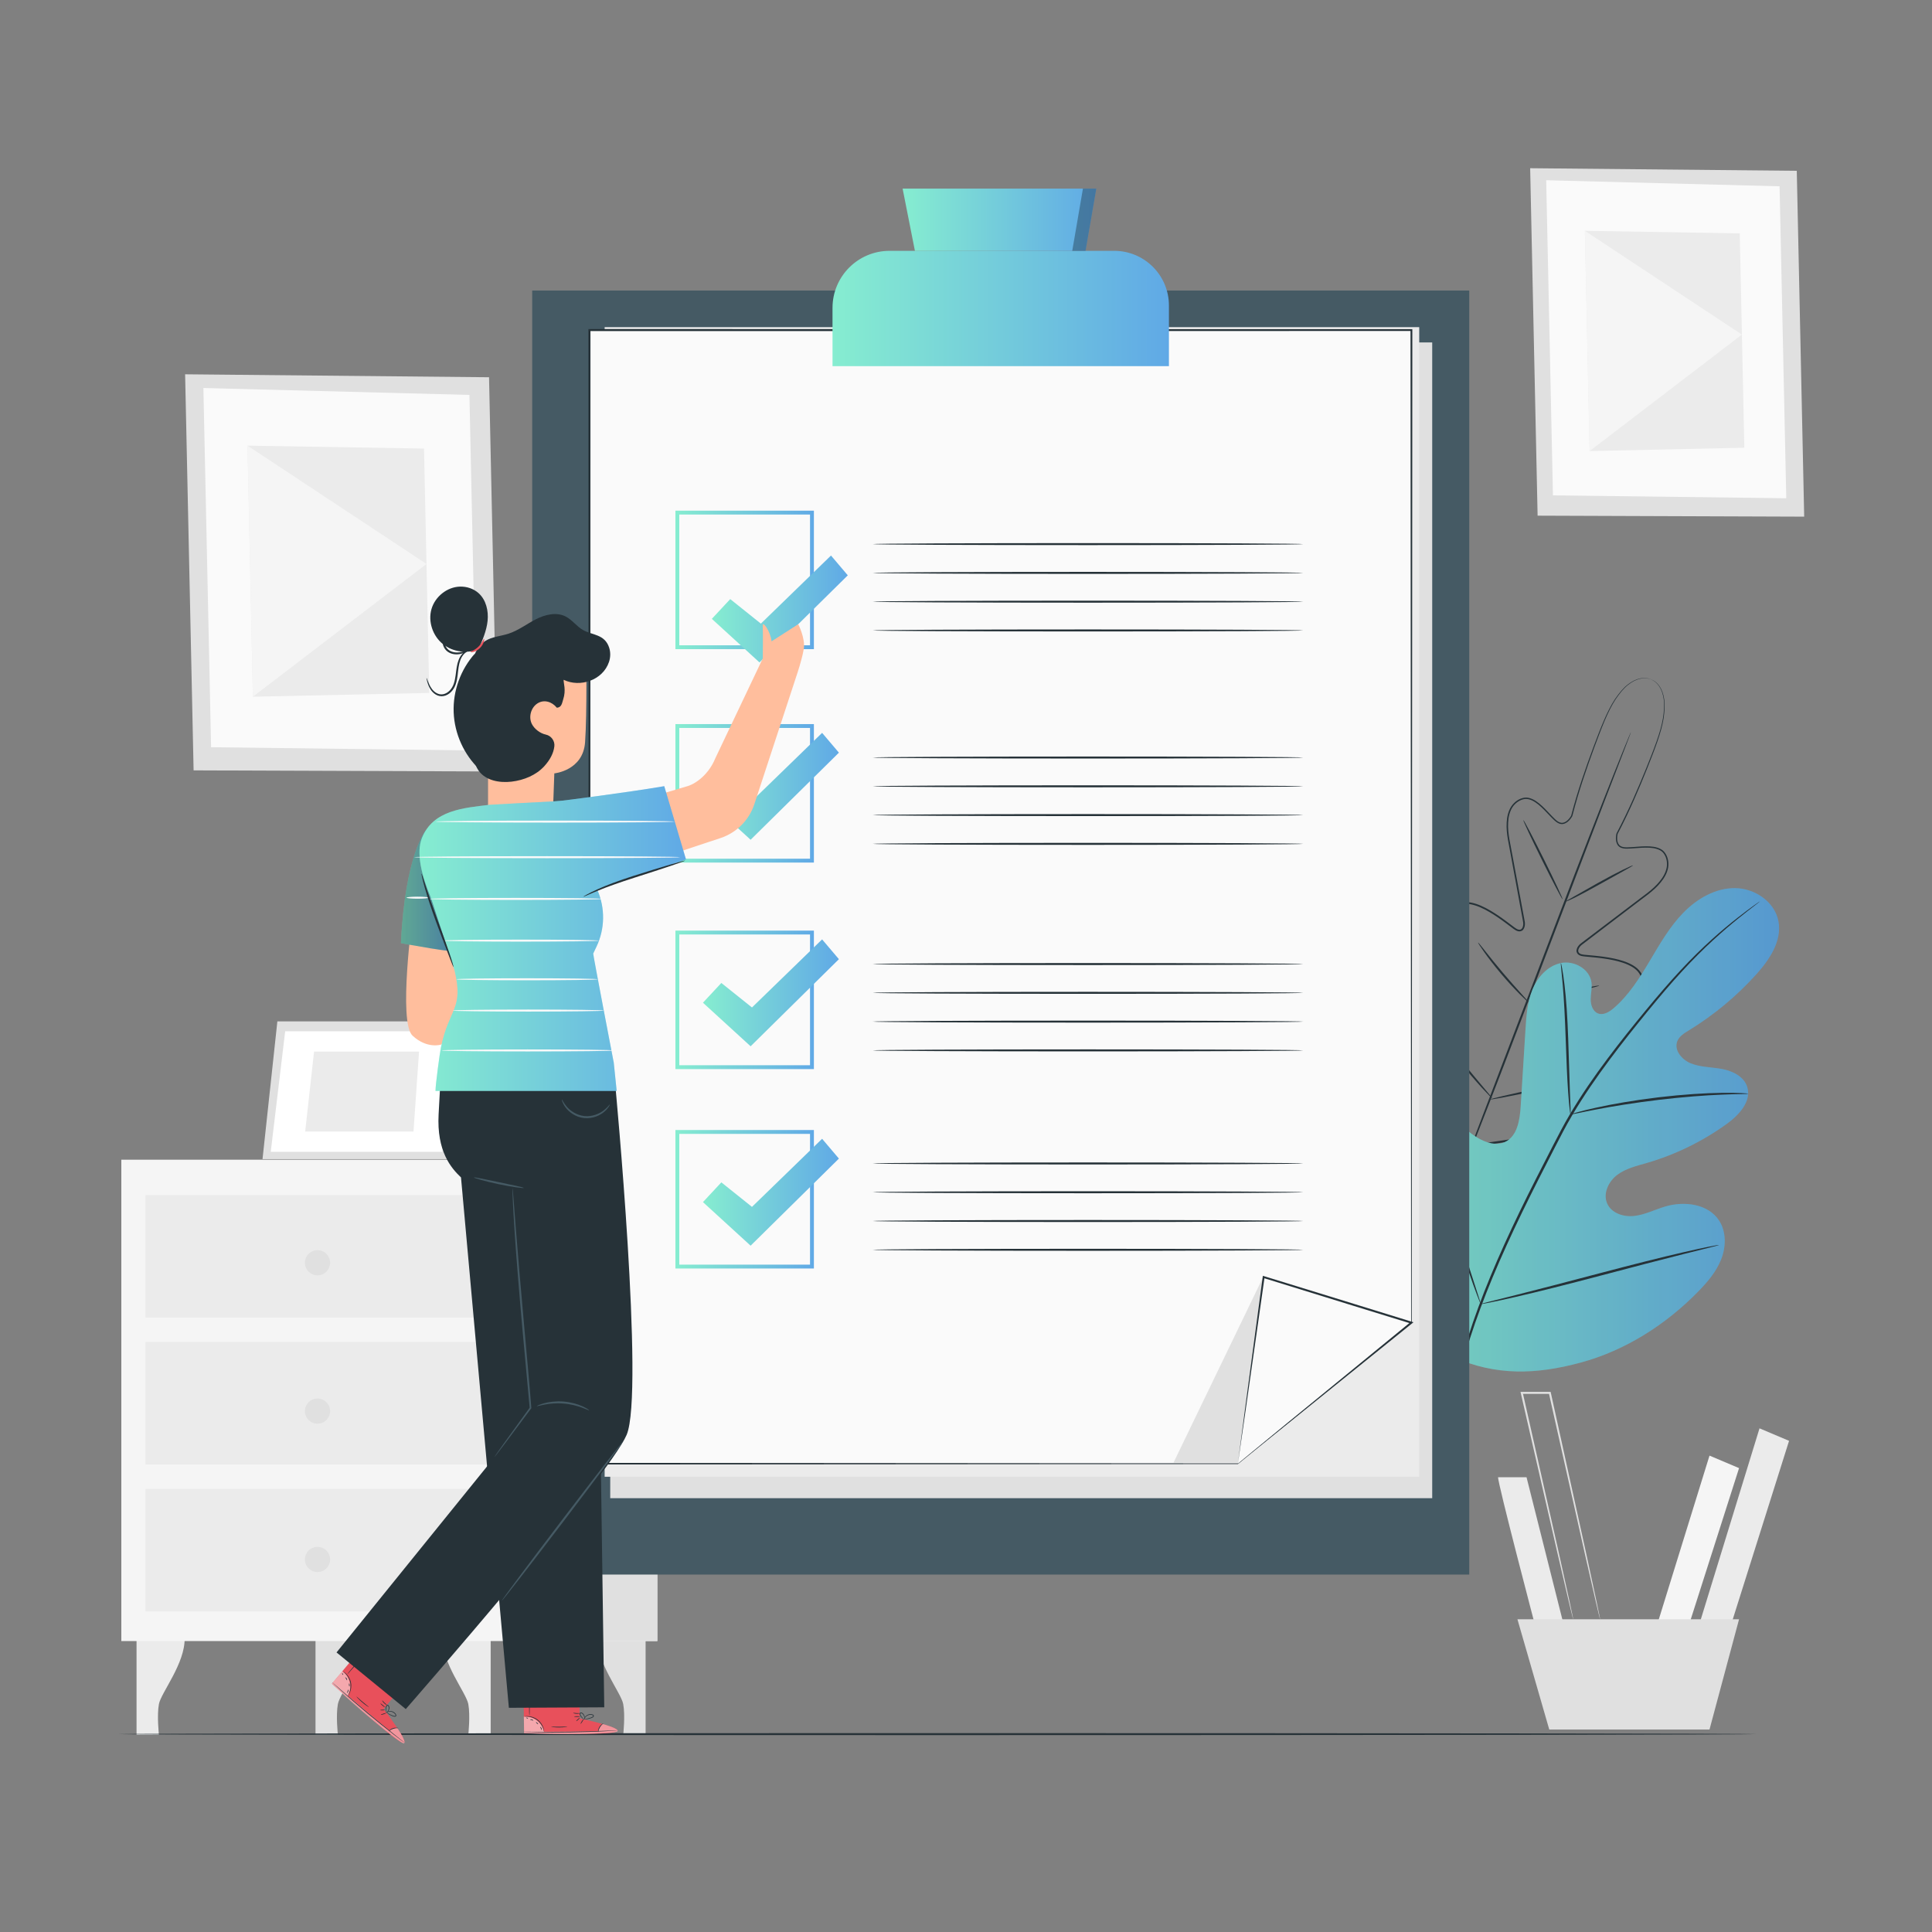 <?xml version="1.0" encoding="utf-8"?>
<!-- Generator: Adobe Illustrator 16.0.0, SVG Export Plug-In . SVG Version: 6.00 Build 0)  -->
<!DOCTYPE svg PUBLIC "-//W3C//DTD SVG 1.1//EN" "http://www.w3.org/Graphics/SVG/1.1/DTD/svg11.dtd">
<svg version="1.1" xmlns="http://www.w3.org/2000/svg" xmlns:xlink="http://www.w3.org/1999/xlink" x="0px" y="0px" width="500px"
	 height="500px" viewBox="0 0 500 500" enable-background="new 0 0 500 500" xml:space="preserve">
<rect x="0" y="0" width="500" height="500" fill="#808080" stroke="none"/>
<g id="Background_Complete">
	<g>
		<g>
			<path fill="#EBEBEB" d="M35.338,423.895v25.069h5.79c0,0-0.555-4.991,0-7.949c0.554-2.958,6.84-10.578,6.655-17.12H35.338z"/>
			<path fill="#E0E0E0" d="M81.655,423.895v25.069h5.79c0,0-0.555-4.991,0-7.949c0.554-2.958,6.84-10.578,6.655-17.12H81.655z"/>
			<path fill="#EBEBEB" d="M126.987,423.895v25.069h-5.79c0,0,0.554-4.991,0-7.949c-0.555-2.958-6.84-10.578-6.655-17.12H126.987z"
				/>
			<path fill="#E0E0E0" d="M167.08,423.895v25.069h-5.79c0,0,0.555-4.991,0-7.949c-0.554-2.958-6.839-10.578-6.655-17.12H167.08z"/>
			<rect x="31.4" y="300.134" fill="#F5F5F5" width="138.716" height="124.571"/>
			<polygon fill="#E0E0E0" points="132.745,300.134 133.778,424.706 170.116,424.706 170.116,300.129 			"/>
			<rect x="37.642" y="309.298" fill="#EBEBEB" width="89.06" height="31.697"/>
			<rect x="37.642" y="347.315" fill="#EBEBEB" width="89.06" height="31.697"/>
			<rect x="37.642" y="385.332" fill="#EBEBEB" width="89.06" height="31.697"/>
			<g>
				<g>
					<g>
						<polygon fill="#E0E0E0" points="71.782,264.338 67.94,299.987 117.159,299.987 121.241,264.338 						"/>
					</g>
				</g>
				<g>
					<g>
						<polygon fill="#FFFFFF" points="73.805,266.899 70.068,298.093 114.487,298.093 118.081,266.899 						"/>
					</g>
				</g>
				<g>
					<g>
						<polygon fill="#EBEBEB" points="81.28,272.146 78.98,292.846 107.012,292.846 108.45,272.146 						"/>
					</g>
				</g>
			</g>
			<polyline fill="#EBEBEB" points="119.483,279.691 129.649,300.129 117.159,299.987 119.483,279.691 			"/>
		</g>
		<circle fill="#E0E0E0" cx="82.172" cy="326.803" r="3.258"/>
		<circle fill="#E0E0E0" cx="82.172" cy="365.197" r="3.258"/>
		<circle fill="#E0E0E0" cx="82.172" cy="403.59" r="3.258"/>
	</g>
	<g>
		<g>
			<g>
				<polygon fill="#E0E0E0" points="126.563,97.632 47.908,96.867 50.104,199.371 128.749,199.659 				"/>
			</g>
		</g>
		<g>
			<g>
				<polygon fill="#FAFAFA" points="121.489,102.204 52.637,100.415 54.628,193.38 123.46,194.228 				"/>
			</g>
		</g>
		<g>
			<g>
				<polygon fill="#EBEBEB" points="109.736,116.091 64.054,115.332 65.446,180.31 111.091,179.332 				"/>
			</g>
		</g>
		<g>
			<g>
				<polygon fill="#F5F5F5" points="65.446,180.31 110.375,145.95 64.054,115.332 				"/>
			</g>
		</g>
	</g>
	<g>
		<g>
			<g>
				<polygon fill="#E0E0E0" points="465.005,44.205 396.004,43.534 397.931,133.456 466.923,133.709 				"/>
			</g>
		</g>
		<g>
			<g>
				<polygon fill="#FAFAFA" points="460.554,48.215 400.153,46.646 401.9,128.201 462.284,128.945 				"/>
			</g>
		</g>
		<g>
			<g>
				<polygon fill="#EBEBEB" points="450.244,60.398 410.168,59.732 411.39,116.735 451.432,115.877 				"/>
			</g>
		</g>
		<g>
			<g>
				<polygon fill="#F5F5F5" points="411.39,116.735 450.805,86.592 410.168,59.732 				"/>
			</g>
		</g>
	</g>
	<g>
		<g>
			<path fill="#EBEBEB" d="M387.71,382.3c-0.294,0.883,10.001,40.002,10.001,40.002l7.059-1.471l-9.706-38.531H387.71z"/>
		</g>
		<g>
			<polygon fill="#F5F5F5" points="442.418,376.712 428.3,422.302 436.537,422.302 450.066,379.948 			"/>
		</g>
		<g>
			<polygon fill="#EBEBEB" points="455.361,369.653 439.183,422.302 447.418,422.302 463.008,372.888 			"/>
		</g>
		<g>
			<polygon fill="#E0E0E0" points="392.71,419.067 400.947,447.597 442.418,447.597 450.066,419.067 			"/>
		</g>
		<g>
			<g>
				<path fill="#E0E0E0" d="M414.104,419.067c-0.009,0.002-0.039-0.098-0.092-0.293c-0.056-0.224-0.128-0.511-0.219-0.873
					c-0.189-0.802-0.457-1.931-0.797-3.369c-0.679-2.968-1.649-7.212-2.85-12.46c-2.371-10.585-5.649-25.216-9.308-41.548
					l0.253,0.203c-1.161,0-2.406,0-3.66,0c-1.234,0-2.459,0-3.602,0l0.254-0.317c3.682,16.348,6.979,30.99,9.365,41.585
					c1.16,5.263,2.099,9.519,2.755,12.494c0.309,1.448,0.55,2.583,0.722,3.391c0.073,0.366,0.131,0.657,0.176,0.883
					c0.036,0.199,0.051,0.303,0.042,0.305c-0.008,0.002-0.039-0.098-0.093-0.293c-0.057-0.223-0.131-0.511-0.224-0.872
					c-0.193-0.803-0.466-1.931-0.814-3.369c-0.693-2.968-1.686-7.211-2.913-12.459c-2.426-10.585-5.779-25.216-9.522-41.549
					l-0.073-0.317h0.326c1.143,0,2.367-0.001,3.602-0.001c1.254,0,2.499,0.001,3.66,0.001h0.209l0.045,0.203
					c3.598,16.347,6.819,30.989,9.15,41.584c1.134,5.263,2.051,9.519,2.691,12.494c0.301,1.448,0.536,2.583,0.704,3.391
					c0.071,0.366,0.127,0.657,0.171,0.883C414.098,418.961,414.113,419.065,414.104,419.067z"/>
			</g>
		</g>
	</g>
</g>
<g id="Background_Simple" display="none">
	<path display="inline" fill="#E0E0E0" d="M429.419,94.234c26.696,53.192,18.252,120.336-15.113,169.62
		c-33.366,49.283-88.876,81.191-147.246,92.811c-41.667,8.294-86.492,6.605-124.564-12.249
		c-38.071-18.854-68.008-56.787-70.291-99.21c-0.862-16.024,2.536-33.039,13.229-45.003c17.074-19.105,46.223-19.777,71.833-18.989
		c25.61,0.788,54.74,0.191,71.897-18.839c13.184-14.622,15.125-35.832,22.072-54.253c11.813-31.322,40.311-55.78,73.063-62.703
		c4.549-0.961,9.16-1.581,13.791-1.87c36.022-2.25,70.189,16.288,89.087,47.038L429.419,94.234z"/>
</g>
<g id="Floor">
	<g>
		<g>
			<path fill="#263238" d="M454.628,448.79c0,0.144-94.943,0.261-212.035,0.261c-117.132,0-212.055-0.117-212.055-0.261
				s94.923-0.26,212.055-0.26C359.685,448.53,454.628,448.646,454.628,448.79z"/>
		</g>
	</g>
</g>
<g id="Plants">
	<g>
		<g>
			<g>
				<path fill="#263238" d="M427.33,175.848c0,0-0.229-0.108-0.709-0.217c-0.476-0.111-1.227-0.177-2.168,0.032
					c-0.94,0.206-2.048,0.725-3.153,1.619c-1.116,0.889-2.158,2.188-3.2,3.729c-2.046,3.136-3.661,7.478-5.541,12.539
					c-1.849,5.071-3.922,10.933-5.64,17.63l-0.006,0.023l-0.008,0.014c-0.303,0.542-0.681,1.032-1.166,1.443
					c-0.483,0.388-1.14,0.71-1.818,0.581c-0.674-0.106-1.213-0.545-1.675-0.966c-0.467-0.433-0.905-0.894-1.346-1.358
					c-0.878-0.928-1.764-1.875-2.771-2.704c-0.997-0.792-2.2-1.563-3.505-1.432c-1.269,0.162-2.483,1.022-3.213,2.141
					c-0.73,1.151-1.043,2.556-1.106,3.972c-0.17,2.862,0.656,5.746,1.158,8.742c0.557,2.99,1.128,6.053,1.711,9.187
					c0.292,1.567,0.587,3.151,0.886,4.753c0.148,0.801,0.299,1.605,0.449,2.415c0.181,0.773,0.277,1.772-0.286,2.561
					c-0.275,0.418-0.882,0.582-1.335,0.454c-0.46-0.108-0.843-0.37-1.183-0.616c-0.673-0.504-1.35-1.01-2.029-1.52
					c-1.356-1.01-2.755-1.989-4.237-2.853c-1.479-0.854-3.054-1.627-4.739-1.974c-0.838-0.169-1.71-0.199-2.522,0.017
					c-0.814,0.208-1.543,0.696-2.055,1.38c-1.038,1.373-1.319,3.223-1.348,4.997c-0.029,1.797,0.197,3.614,0.524,5.42
					c0.672,3.616,1.761,7.21,3.048,10.778c0.296,0.896,0.744,1.751,0.874,2.78c0.063,0.499-0.002,1.101-0.37,1.543
					c-0.087,0.109-0.185,0.208-0.289,0.291c-0.128,0.088-0.156,0.161-0.39,0.229c-0.398,0.086-0.641-0.083-0.87-0.191
					c-0.89-0.52-1.579-1.195-2.313-1.841c-0.712-0.66-1.426-1.322-2.143-1.986c-1.433-1.318-2.896-2.627-4.548-3.662
					c-0.824-0.512-1.699-0.959-2.623-1.194c-0.918-0.256-1.905-0.179-2.674,0.332c-0.773,0.518-1.277,1.379-1.513,2.316
					c-0.246,0.939-0.353,1.931-0.356,2.926c-0.014,1.992,0.274,4.004,0.753,5.973c0.908,3.959,2.49,7.786,4.342,11.494
					c1.854,3.712,4.065,7.292,6.473,10.753c1.136,1.778,2.57,3.361,3.897,5.028c1.348,1.652,2.701,3.311,4.06,4.975l0.046,0.058
					l-0.238-0.093c2.126-0.31,4.245-0.618,6.356-0.925c2.105-0.335,4.236-0.523,6.272-1.081c4.11-0.942,8.157-2.105,12.026-3.607
					c3.865-1.499,7.612-3.268,10.948-5.588c1.68-1.135,3.245-2.432,4.576-3.915c0.667-0.738,1.254-1.544,1.705-2.405
					c0.457-0.853,0.664-1.828,0.441-2.732c-0.225-0.895-0.903-1.617-1.754-2.046c-0.843-0.447-1.792-0.705-2.746-0.881
					c-1.919-0.345-3.883-0.36-5.83-0.348c-0.978,0.01-1.951,0.02-2.923,0.029c-0.978-0.016-1.942,0.021-2.95-0.192
					c-0.243-0.074-0.536-0.112-0.773-0.445c-0.126-0.208-0.097-0.28-0.133-0.432c-0.021-0.132-0.027-0.271-0.018-0.41
					c0.025-0.574,0.383-1.063,0.765-1.39c0.789-0.675,1.696-1.006,2.518-1.471c3.353-1.775,6.575-3.705,9.505-5.93
					c1.457-1.118,2.846-2.312,4.032-3.662c1.171-1.333,2.207-2.892,2.359-4.606c0.08-0.851-0.135-1.701-0.598-2.401
					c-0.457-0.706-1.123-1.271-1.858-1.707c-1.481-0.875-3.167-1.362-4.837-1.724c-1.678-0.357-3.372-0.572-5.055-0.736
					c-0.846-0.081-1.687-0.161-2.524-0.24c-0.417-0.047-0.876-0.111-1.289-0.343c-0.422-0.214-0.753-0.745-0.674-1.239
					c0.119-0.96,0.864-1.634,1.517-2.083c0.655-0.498,1.308-0.993,1.956-1.485c1.298-0.985,2.582-1.959,3.851-2.923
					c2.539-1.927,5.021-3.81,7.443-5.648c2.387-1.879,4.936-3.459,6.733-5.693c0.904-1.09,1.617-2.341,1.849-3.684
					c0.211-1.318-0.111-2.773-0.943-3.743c-0.417-0.493-1.023-0.784-1.637-0.977c-0.616-0.206-1.274-0.268-1.921-0.316
					c-1.303-0.064-2.595,0.042-3.868,0.138c-0.638,0.047-1.272,0.093-1.909,0.101c-0.624,0-1.318-0.038-1.888-0.412
					c-0.589-0.36-0.857-1.041-0.954-1.652c-0.083-0.63-0.034-1.246,0.107-1.851l0.003-0.016l0.012-0.021
					c3.225-6.102,5.629-11.823,7.667-16.812c2.008-5.001,3.728-9.292,4.346-12.977c0.277-1.835,0.413-3.494,0.198-4.902
					c-0.19-1.406-0.628-2.544-1.164-3.342c-0.533-0.803-1.127-1.267-1.549-1.51c-0.423-0.249-0.665-0.324-0.665-0.324
					s0.252,0.047,0.688,0.286c0.434,0.233,1.045,0.692,1.599,1.5c0.556,0.801,1.014,1.953,1.219,3.374
					c0.23,1.424,0.108,3.097-0.158,4.947c-0.598,3.716-2.3,8.032-4.285,13.041c-2.02,5.006-4.397,10.731-7.62,16.874l0.015-0.036
					c-0.127,0.552-0.173,1.153-0.094,1.724c0.093,0.56,0.326,1.132,0.817,1.427c0.478,0.312,1.087,0.355,1.705,0.352
					c0.62-0.009,1.249-0.056,1.885-0.105c1.271-0.1,2.576-0.212,3.914-0.15c0.666,0.048,1.347,0.11,2.007,0.327
					c0.653,0.203,1.322,0.519,1.797,1.073c0.94,1.104,1.255,2.612,1.043,4.044c-0.244,1.438-0.993,2.742-1.919,3.865
					c-1.847,2.301-4.424,3.899-6.792,5.775c-2.417,1.842-4.894,3.729-7.427,5.659c-1.267,0.965-2.547,1.941-3.842,2.927
					c-0.647,0.493-1.298,0.989-1.952,1.488c-0.336,0.255-0.655,0.479-0.889,0.782c-0.234,0.299-0.43,0.652-0.46,1
					c-0.044,0.351,0.141,0.64,0.455,0.82c0.322,0.181,0.713,0.244,1.125,0.288c0.835,0.078,1.674,0.157,2.517,0.235
					c1.691,0.163,3.401,0.376,5.105,0.737c1.698,0.367,3.418,0.854,4.979,1.772c0.773,0.458,1.498,1.062,2.011,1.848
					c0.519,0.779,0.762,1.752,0.674,2.687c-0.173,1.898-1.273,3.511-2.469,4.883c-1.217,1.388-2.625,2.598-4.097,3.73
					c-2.959,2.253-6.198,4.194-9.567,5.982c-0.831,0.467-1.748,0.82-2.42,1.406c-0.335,0.292-0.582,0.65-0.599,1.055
					c-0.007,0.101-0.003,0.203,0.015,0.309c0.012,0.079,0.041,0.269,0.07,0.252c0.031,0.071,0.256,0.171,0.466,0.215
					c0.884,0.189,1.874,0.165,2.831,0.177c0.971-0.011,1.943-0.021,2.92-0.032c1.954-0.014,3.944-0.003,5.925,0.352
					c0.985,0.182,1.977,0.445,2.895,0.932c0.919,0.457,1.742,1.302,2.006,2.367c0.265,1.051,0.008,2.17-0.478,3.081
					c-0.48,0.92-1.093,1.755-1.779,2.517c-1.37,1.529-2.963,2.846-4.666,3.999c-3.383,2.354-7.161,4.137-11.054,5.648
					c-3.9,1.515-7.957,2.682-12.104,3.634c-2.062,0.563-4.186,0.749-6.296,1.086c-2.114,0.308-4.237,0.616-6.367,0.927l-0.146,0.021
					l-0.094-0.114l-0.047-0.058c-1.359-1.666-2.715-3.327-4.064-4.982c-1.33-1.671-2.762-3.249-3.911-5.047
					c-2.427-3.492-4.644-7.081-6.512-10.824c-1.863-3.734-3.459-7.594-4.379-11.609c-0.484-1.998-0.778-4.043-0.764-6.096
					c0.005-1.024,0.113-2.054,0.378-3.058c0.253-1.001,0.816-2.001,1.72-2.599c0.912-0.611,2.089-0.681,3.076-0.4
					c1.006,0.258,1.916,0.729,2.768,1.257c1.703,1.069,3.184,2.398,4.62,3.723c0.716,0.664,1.429,1.326,2.14,1.986
					c0.716,0.635,1.432,1.318,2.214,1.772c0.184,0.108,0.417,0.187,0.489,0.155c0.011,0.031,0.158-0.088,0.222-0.139
					c0.083-0.065,0.155-0.14,0.218-0.219c0.26-0.311,0.318-0.741,0.267-1.182c-0.103-0.885-0.543-1.764-0.845-2.667
					c-1.291-3.589-2.383-7.203-3.059-10.859c-0.329-1.828-0.558-3.67-0.525-5.515c0.036-1.819,0.306-3.752,1.451-5.274
					c0.563-0.751,1.395-1.311,2.303-1.54c0.907-0.239,1.849-0.199,2.73-0.02c1.772,0.369,3.374,1.164,4.877,2.033
					c1.504,0.879,2.914,1.87,4.275,2.887c0.677,0.508,1.351,1.014,2.021,1.518c0.335,0.246,0.666,0.461,1.026,0.547
					c0.354,0.081,0.686-0.006,0.891-0.293c0.215-0.274,0.306-0.669,0.336-1.047c0.031-0.382-0.053-0.761-0.13-1.176
					c-0.149-0.809-0.298-1.613-0.445-2.414c-0.295-1.601-0.587-3.184-0.876-4.75c-0.577-3.132-1.141-6.194-1.691-9.183
					c-0.491-2.982-1.325-5.898-1.146-8.843c0.069-1.455,0.392-2.924,1.176-4.153c0.806-1.205,2.052-2.109,3.489-2.297
					c0.725-0.092,1.433,0.125,2.053,0.412c0.635,0.283,1.181,0.696,1.706,1.108c1.032,0.853,1.923,1.813,2.798,2.743
					c0.438,0.464,0.872,0.923,1.325,1.346c0.455,0.418,0.936,0.797,1.499,0.888c0.562,0.113,1.119-0.154,1.564-0.506
					c0.442-0.37,0.813-0.846,1.09-1.34l-0.014,0.037c1.749-6.725,3.843-12.572,5.717-17.644c1.902-5.051,3.547-9.4,5.63-12.546
					c1.061-1.546,2.123-2.847,3.261-3.736c1.128-0.895,2.259-1.409,3.216-1.604c0.959-0.198,1.72-0.116,2.196,0.011
					C427.112,175.712,427.33,175.848,427.33,175.848z"/>
			</g>
		</g>
		<g>
			<g>
				<path fill="#263238" d="M422.084,189.452c0.008,0.003-0.026,0.114-0.102,0.327c-0.087,0.238-0.2,0.548-0.345,0.94
					c-0.325,0.853-0.785,2.058-1.372,3.596c-1.213,3.149-2.948,7.653-5.088,13.206c-4.261,11.195-10.128,26.61-16.608,43.637
					c-6.464,17.056-12.375,32.473-16.756,43.593c-2.188,5.561-3.979,10.053-5.242,13.146c-0.626,1.521-1.116,2.715-1.463,3.559
					c-0.164,0.385-0.294,0.688-0.393,0.921c-0.092,0.206-0.143,0.311-0.15,0.308c-0.009-0.004,0.025-0.114,0.101-0.327
					c0.087-0.237,0.201-0.548,0.345-0.939c0.325-0.853,0.785-2.059,1.372-3.596c1.213-3.148,2.948-7.652,5.088-13.205
					c4.261-11.194,10.129-26.611,16.611-43.644c6.462-17.05,12.372-32.466,16.753-43.585c2.188-5.561,3.979-10.053,5.242-13.147
					c0.626-1.522,1.116-2.715,1.464-3.56c0.163-0.384,0.293-0.688,0.393-0.921C422.025,189.552,422.076,189.448,422.084,189.452z"/>
			</g>
		</g>
		<g>
			<g>
				<path fill="#263238" d="M422.623,223.96c0.033,0.067-0.934,0.615-2.502,1.486c-1.714,0.954-3.809,2.119-6.125,3.407
					c-2.394,1.331-4.574,2.517-6.183,3.323c-1.607,0.808-2.643,1.227-2.672,1.165c-0.031-0.068,0.94-0.602,2.498-1.489
					c1.708-0.967,3.795-2.147,6.104-3.453c2.396-1.331,4.592-2.489,6.207-3.278C421.566,224.33,422.592,223.898,422.623,223.96z"/>
			</g>
		</g>
		<g>
			<g>
				
					<ellipse transform="matrix(0.444 0.896 -0.896 0.444 421.393 -234.036)" fill="#263238" cx="399.252" cy="222.485" rx="11.44" ry="0.261"/>
			</g>
		</g>
		<g>
			<g>
				<path fill="#263238" d="M395.586,259.372c-0.049,0.048-0.899-0.706-2.199-2.003c-1.296-1.3-3.039-3.146-4.848-5.289
					c-1.813-2.139-3.349-4.161-4.413-5.657s-1.667-2.46-1.61-2.5c0.061-0.043,0.769,0.843,1.905,2.279
					c1.136,1.436,2.711,3.413,4.517,5.542c1.8,2.132,3.492,4.01,4.717,5.371C394.882,258.473,395.64,259.318,395.586,259.372z"/>
			</g>
		</g>
		<g>
			<g>
				<path fill="#263238" d="M413.879,255.075c0.016,0.07-0.993,0.36-2.637,0.772s-3.921,0.946-6.444,1.505s-4.814,1.036-6.478,1.356
					c-1.664,0.319-2.701,0.482-2.716,0.412c-0.016-0.07,0.992-0.359,2.636-0.771s3.922-0.947,6.445-1.506
					c2.522-0.559,4.813-1.035,6.477-1.355C412.827,255.167,413.864,255.004,413.879,255.075z"/>
			</g>
		</g>
		<g>
			<g>
				<path fill="#263238" d="M409.147,279.569c0.015,0.07-1.285,0.412-3.399,0.907c-2.113,0.495-5.041,1.144-8.281,1.829
					c-3.241,0.685-6.182,1.276-8.315,1.68c-2.133,0.402-3.46,0.617-3.475,0.546c-0.015-0.07,1.285-0.411,3.399-0.906
					c2.113-0.495,5.041-1.144,8.283-1.829c3.24-0.686,6.18-1.277,8.313-1.68C407.805,279.712,409.132,279.499,409.147,279.569z"/>
			</g>
		</g>
		<g>
			<g>
				<path fill="#263238" d="M386.205,284.254c-0.027,0.024-0.293-0.22-0.752-0.683c-0.46-0.461-1.105-1.146-1.893-2.004
					c-1.568-1.72-3.684-4.145-5.9-6.921c-2.223-2.772-4.13-5.365-5.461-7.274c-0.667-0.953-1.191-1.736-1.542-2.285
					s-0.53-0.861-0.501-0.882c0.029-0.021,0.265,0.253,0.666,0.765c0.467,0.609,1.024,1.337,1.674,2.186
					c1.405,1.851,3.354,4.4,5.57,7.166c2.212,2.769,4.276,5.225,5.771,7.003C385.335,283.101,386.26,284.204,386.205,284.254z"/>
			</g>
		</g>
	</g>
	<g>
		<g>
			<g>
				<linearGradient id="SVGID_1_" gradientUnits="userSpaceOnUse" x1="357.837" y1="292.392" x2="460.424" y2="292.392">
					<stop  offset="0" style="stop-color:#86EDD0"/>
					<stop  offset="1" style="stop-color:#60A9E6"/>
				</linearGradient>
				<path fill="url(#SVGID_1_)" d="M376.201,351.241c-17.364-13.993-19.879-37.929-17.699-59.14
					c0.363-3.541,0.23-7.309,2.132-10.308c1.903-2.997,5.987-4.854,9.063-3.142c2.55,1.422,3.488,4.566,4.789,7.202
					c1.729,3.508,4.461,6.5,7.777,8.521c2.18,1.328,4.927,2.237,7.242,1.16c3.177-1.479,3.827-5.684,4.048-9.216
					c0.41-6.581,0.82-13.163,1.23-19.743c0.221-3.531,0.457-7.136,1.784-10.41c1.328-3.274,3.967-6.22,7.389-6.931
					c3.424-0.71,7.442,1.511,7.914,5.015c0.197,1.457-0.198,2.93-0.201,4.401c-0.002,1.473,0.569,3.141,1.933,3.644
					c1.381,0.511,2.861-0.394,3.987-1.354c3.888-3.314,6.675-7.735,9.299-12.143c2.623-4.407,5.187-8.928,8.759-12.588
					c3.572-3.661,8.356-6.427,13.431-6.367c5.075,0.061,10.246,3.55,11.184,8.6c0.939,5.064-2.311,9.914-5.745,13.725
					c-5.097,5.655-11.004,10.56-17.478,14.512c-1.167,0.714-2.431,1.484-2.946,2.762c-0.928,2.301,1.142,4.791,3.411,5.724
					c2.571,1.058,5.445,0.979,8.175,1.492s5.628,1.932,6.49,4.604c1.199,3.706-2.078,7.281-5.217,9.554
					c-6.285,4.553-13.342,8.005-20.766,10.161c-2.662,0.771-5.451,1.418-7.67,3.098c-2.22,1.682-3.7,4.767-2.606,7.34
					c1.096,2.576,4.287,3.594,7.042,3.275c2.753-0.317,5.289-1.627,7.948-2.427c4.977-1.498,11.217-0.734,14.037,3.671
					c1.853,2.896,1.77,6.745,0.511,9.959c-1.257,3.214-3.546,5.899-5.949,8.356c-8.4,8.588-18.856,15.248-30.377,18.378
					C397.602,355.756,387.103,356.097,376.201,351.241"/>
			</g>
		</g>
		<g opacity="0.1">
			<g>
				<path d="M376.201,351.241c-17.364-13.993-19.879-37.929-17.699-59.14c0.363-3.541,0.23-7.309,2.132-10.308
					c1.903-2.997,5.987-4.854,9.063-3.142c2.55,1.422,3.488,4.566,4.789,7.202c1.729,3.508,4.461,6.5,7.777,8.521
					c2.18,1.328,4.927,2.237,7.242,1.16c3.177-1.479,3.827-5.684,4.048-9.216c0.41-6.581,0.82-13.163,1.23-19.743
					c0.221-3.531,0.457-7.136,1.784-10.41c1.328-3.274,3.967-6.22,7.389-6.931c3.424-0.71,7.442,1.511,7.914,5.015
					c0.197,1.457-0.198,2.93-0.201,4.401c-0.002,1.473,0.569,3.141,1.933,3.644c1.381,0.511,2.861-0.394,3.987-1.354
					c3.888-3.314,6.675-7.735,9.299-12.143c2.623-4.407,5.187-8.928,8.759-12.588c3.572-3.661,8.356-6.427,13.431-6.367
					c5.075,0.061,10.246,3.55,11.184,8.6c0.939,5.064-2.311,9.914-5.745,13.725c-5.097,5.655-11.004,10.56-17.478,14.512
					c-1.167,0.714-2.431,1.484-2.946,2.762c-0.928,2.301,1.142,4.791,3.411,5.724c2.571,1.058,5.445,0.979,8.175,1.492
					s5.628,1.932,6.49,4.604c1.199,3.706-2.078,7.281-5.217,9.554c-6.285,4.553-13.342,8.005-20.766,10.161
					c-2.662,0.771-5.451,1.418-7.67,3.098c-2.22,1.682-3.7,4.767-2.606,7.34c1.096,2.576,4.287,3.594,7.042,3.275
					c2.753-0.317,5.289-1.627,7.948-2.427c4.977-1.498,11.217-0.734,14.037,3.671c1.853,2.896,1.77,6.745,0.511,9.959
					c-1.257,3.214-3.546,5.899-5.949,8.356c-8.4,8.588-18.856,15.248-30.377,18.378
					C397.602,355.756,387.103,356.097,376.201,351.241"/>
			</g>
		</g>
		<g>
			<g>
				<g>
					<path fill="#263238" d="M374.841,366.984c1.348-8.37,3.877-18.189,7.763-28.694c3.865-10.515,9.058-21.689,14.89-33.19
						c1.469-2.869,2.921-5.705,4.351-8.499c1.434-2.786,2.856-5.55,4.414-8.167c3.094-5.248,6.468-10.058,9.814-14.523
						c3.345-4.469,6.682-8.587,9.83-12.415c3.158-3.823,6.168-7.331,9.049-10.411c5.743-6.184,10.956-10.614,14.659-13.509
						c1.849-1.454,3.319-2.535,4.327-3.254c0.484-0.341,0.864-0.609,1.15-0.811c0.261-0.179,0.398-0.267,0.404-0.257
						c0.008,0.009-0.117,0.115-0.365,0.312c-0.276,0.214-0.645,0.5-1.112,0.862c-0.98,0.753-2.426,1.866-4.249,3.348
						c-3.649,2.954-8.796,7.421-14.479,13.626c-2.852,3.092-5.835,6.608-8.969,10.441c-3.128,3.841-6.445,7.965-9.77,12.432
						c-3.323,4.465-6.674,9.265-9.743,14.488c-1.545,2.604-2.952,5.345-4.388,8.139c-1.429,2.794-2.878,5.628-4.345,8.496
						c-5.828,11.492-11.023,22.632-14.909,33.104c-3.903,10.461-6.469,20.229-7.869,28.559"/>
				</g>
			</g>
		</g>
		<g>
			<g>
				<g>
					<path fill="#263238" d="M406.446,288.421c-0.045,0.004-0.128-0.541-0.241-1.529c-0.119-0.988-0.243-2.423-0.37-4.198
						c-0.259-3.549-0.447-8.461-0.635-13.878c-0.188-5.421-0.446-10.316-0.758-13.851c-0.15-1.768-0.287-3.198-0.394-4.185
						c-0.102-0.988-0.137-1.539-0.093-1.546c0.045-0.007,0.164,0.53,0.343,1.51c0.185,0.979,0.391,2.404,0.6,4.172
						c0.431,3.535,0.764,8.448,0.95,13.873c0.172,5.346,0.327,10.183,0.445,13.878c0.064,1.669,0.119,3.075,0.163,4.204
						C406.492,287.865,406.491,288.417,406.446,288.421z"/>
				</g>
			</g>
		</g>
		<g>
			<g>
				<g>
					<path fill="#263238" d="M452.408,283.053c-0.002,0.045-0.652,0.075-1.825,0.093c-1.171,0.023-2.867,0.049-4.96,0.147
						c-4.187,0.163-9.963,0.592-16.315,1.343c-6.353,0.764-12.071,1.698-16.188,2.494c-2.063,0.384-3.723,0.739-4.872,0.978
						c-1.148,0.243-1.789,0.356-1.801,0.313c-0.011-0.045,0.609-0.242,1.742-0.563c1.134-0.314,2.783-0.74,4.84-1.184
						c4.105-0.915,9.834-1.927,16.205-2.692c6.371-0.753,12.175-1.11,16.378-1.154c2.102-0.039,3.803,0.006,4.977,0.063
						C451.761,282.952,452.409,283.006,452.408,283.053z"/>
				</g>
			</g>
		</g>
		<g>
			<g>
				<g>
					<path fill="#263238" d="M383.219,337.493c-0.021,0.008-0.115-0.189-0.273-0.574c-0.18-0.459-0.398-1.019-0.664-1.695
						c-0.569-1.475-1.338-3.63-2.252-6.305c-1.833-5.349-4.132-12.817-6.558-21.092c-2.428-8.279-4.654-15.759-6.372-21.138
						c-0.844-2.615-1.538-4.767-2.055-6.366c-0.22-0.693-0.4-1.266-0.549-1.735c-0.118-0.398-0.171-0.612-0.149-0.621
						c0.021-0.007,0.114,0.191,0.273,0.576c0.179,0.458,0.397,1.017,0.663,1.693c0.569,1.475,1.338,3.63,2.253,6.305
						c1.832,5.349,4.132,12.817,6.558,21.096c2.427,8.276,4.653,15.755,6.372,21.135c0.845,2.614,1.538,4.768,2.054,6.365
						c0.22,0.694,0.4,1.267,0.549,1.735C383.188,337.272,383.241,337.485,383.219,337.493z"/>
				</g>
			</g>
		</g>
		<g>
			<g>
				<g>
					<path fill="#263238" d="M444.855,322.194c0.004,0.022-0.208,0.093-0.615,0.206c-0.482,0.126-1.074,0.279-1.792,0.467
						c-1.653,0.413-3.886,0.972-6.601,1.649c-5.574,1.395-13.25,3.408-21.729,5.646c-8.481,2.238-16.184,4.184-21.787,5.462
						c-2.802,0.641-5.074,1.137-6.651,1.446c-0.729,0.139-1.329,0.253-1.817,0.347c-0.418,0.072-0.64,0.099-0.644,0.076
						c-0.005-0.022,0.207-0.092,0.615-0.207c0.48-0.124,1.073-0.278,1.791-0.465c1.654-0.414,3.885-0.971,6.601-1.65
						c5.573-1.394,13.25-3.408,21.731-5.646c8.479-2.238,16.18-4.183,21.784-5.462c2.802-0.641,5.073-1.136,6.651-1.445
						c0.729-0.139,1.329-0.255,1.818-0.347C444.628,322.199,444.849,322.172,444.855,322.194z"/>
				</g>
			</g>
		</g>
	</g>
</g>
<g id="Checklist">
	<g>
		<g>
			<rect x="137.733" y="75.191" fill="#455A64" width="242.507" height="332.304"/>
		</g>
		<g>
			<polygon fill="#E0E0E0" points="370.654,387.73 325.739,387.73 157.926,387.73 157.926,88.622 370.654,88.622 370.654,350.519 
							"/>
		</g>
		<g>
			<polygon fill="#EBEBEB" points="367.293,382.181 322.784,382.181 156.482,382.181 156.482,84.666 367.293,84.666 
				367.293,345.168 			"/>
		</g>
		<g>
			<g>
				<polygon fill="#FAFAFA" points="344.641,359.028 320.36,378.799 152.546,378.799 152.546,85.421 365.275,85.421 
					365.275,342.301 				"/>
			</g>
			<g>
				<g>
					<path fill="#263238" d="M344.641,359.028c0,0,0.43-0.366,1.296-1.078c0.872-0.713,2.17-1.774,3.89-3.181
						c3.456-2.813,8.604-7.004,15.396-12.532l-0.03,0.064c-0.025-42.196-0.081-135.957-0.152-256.88l0.235,0.235
						c-63.347,0.007-135.121,0.016-210.872,0.025c-0.625,0-1.25,0-1.857,0l0.26-0.26c-0.02,110.295-0.037,212.045-0.052,293.378
						l-0.208-0.209c76.603,0.055,135.449,0.097,167.814,0.12l-0.057,0.02c8.099-6.569,14.177-11.499,18.234-14.791
						c2.028-1.639,3.55-2.868,4.569-3.692C344.125,359.428,344.641,359.028,344.641,359.028s-0.497,0.425-1.505,1.255
						c-1.013,0.832-2.525,2.073-4.541,3.727c-4.046,3.307-10.105,8.26-18.18,14.859l-0.024,0.02h-0.031
						c-32.365,0.023-91.211,0.065-167.814,0.12h-0.208v-0.209c-0.014-81.333-0.032-183.083-0.052-293.378v-0.26h0.26
						c0.606,0,1.232,0,1.857,0c75.751,0.009,147.525,0.018,210.872,0.025h0.235v0.235c-0.072,120.923-0.128,214.684-0.152,256.88
						v0.04l-0.031,0.024c-6.813,5.501-11.979,9.671-15.446,12.47c-1.731,1.392-3.038,2.441-3.916,3.147
						C345.088,358.683,344.641,359.028,344.641,359.028z"/>
				</g>
			</g>
		</g>
		<g>
			<linearGradient id="SVGID_2_" gradientUnits="userSpaceOnUse" x1="215.454" y1="79.841" x2="302.518" y2="79.841">
				<stop  offset="0" style="stop-color:#86EDD0"/>
				<stop  offset="1" style="stop-color:#60A9E6"/>
			</linearGradient>
			<path fill="url(#SVGID_2_)" d="M302.518,94.764h-87.064V79.675c0-8.15,6.607-14.758,14.757-14.758h58.152
				c7.817,0,14.154,6.337,14.154,14.154V94.764z"/>
		</g>
		<g>
			<linearGradient id="SVGID_3_" gradientUnits="userSpaceOnUse" x1="233.596" y1="56.868" x2="283.725" y2="56.868">
				<stop  offset="0" style="stop-color:#86EDD0"/>
				<stop  offset="1" style="stop-color:#60A9E6"/>
			</linearGradient>
			<polygon fill="url(#SVGID_3_)" points="236.778,64.917 233.596,48.818 283.725,48.818 280.94,64.917 			"/>
		</g>
		<g>
			<g>
				<linearGradient id="SVGID_4_" gradientUnits="userSpaceOnUse" x1="174.796" y1="150.081" x2="210.635" y2="150.081">
					<stop  offset="0" style="stop-color:#86EDD0"/>
					<stop  offset="1" style="stop-color:#60A9E6"/>
				</linearGradient>
				<path fill="url(#SVGID_4_)" d="M210.635,168h-35.839v-35.839h35.839V168z M175.796,167h33.839v-33.839h-33.839V167z"/>
			</g>
			<g>
				<g>
					<path fill="#263238" d="M337.278,140.816c0,0.144-24.947,0.26-55.713,0.26c-30.776,0-55.718-0.117-55.718-0.26
						c0-0.144,24.941-0.261,55.718-0.261C312.331,140.555,337.278,140.672,337.278,140.816z"/>
				</g>
			</g>
			<g>
				<g>
					<path fill="#263238" d="M337.278,148.263c0,0.144-24.947,0.26-55.713,0.26c-30.776,0-55.718-0.117-55.718-0.26
						c0-0.144,24.941-0.261,55.718-0.261C312.331,148.002,337.278,148.119,337.278,148.263z"/>
				</g>
			</g>
			<g>
				<g>
					<path fill="#263238" d="M337.278,155.71c0,0.144-24.947,0.26-55.713,0.26c-30.776,0-55.718-0.117-55.718-0.26
						c0-0.144,24.941-0.261,55.718-0.261C312.331,155.45,337.278,155.566,337.278,155.71z"/>
				</g>
			</g>
			<g>
				<g>
					<path fill="#263238" d="M337.278,163.158c0,0.144-24.947,0.26-55.713,0.26c-30.776,0-55.718-0.117-55.718-0.26
						c0-0.144,24.941-0.261,55.718-0.261C312.331,162.897,337.278,163.014,337.278,163.158z"/>
				</g>
			</g>
		</g>
		<g>
			<g>
				<linearGradient id="SVGID_5_" gradientUnits="userSpaceOnUse" x1="174.796" y1="205.314" x2="210.635" y2="205.314">
					<stop  offset="0" style="stop-color:#86EDD0"/>
					<stop  offset="1" style="stop-color:#60A9E6"/>
				</linearGradient>
				<path fill="url(#SVGID_5_)" d="M210.635,223.233h-35.839v-35.838h35.839V223.233z M175.796,222.233h33.839v-33.838h-33.839
					V222.233z"/>
			</g>
			<g>
				<linearGradient id="SVGID_6_" gradientUnits="userSpaceOnUse" x1="181.923" y1="203.497" x2="217.108" y2="203.497">
					<stop  offset="0" style="stop-color:#86EDD0"/>
					<stop  offset="1" style="stop-color:#60A9E6"/>
				</linearGradient>
				<polygon fill="url(#SVGID_6_)" points="181.923,206.051 186.681,200.941 194.61,207.285 212.76,189.664 217.108,194.789 
					194.257,217.329 				"/>
			</g>
			<g>
				<g>
					<path fill="#263238" d="M337.278,196.049c0,0.144-24.947,0.26-55.713,0.26c-30.776,0-55.718-0.117-55.718-0.26
						c0-0.144,24.941-0.261,55.718-0.261C312.331,195.789,337.278,195.905,337.278,196.049z"/>
				</g>
			</g>
			<g>
				<g>
					<path fill="#263238" d="M337.278,203.497c0,0.144-24.947,0.26-55.713,0.26c-30.776,0-55.718-0.117-55.718-0.26
						c0-0.144,24.941-0.261,55.718-0.261C312.331,203.236,337.278,203.353,337.278,203.497z"/>
				</g>
			</g>
			<g>
				<g>
					<path fill="#263238" d="M337.278,210.944c0,0.144-24.947,0.26-55.713,0.26c-30.776,0-55.718-0.117-55.718-0.26
						c0-0.144,24.941-0.261,55.718-0.261C312.331,210.683,337.278,210.8,337.278,210.944z"/>
				</g>
			</g>
			<g>
				<g>
					<path fill="#263238" d="M337.278,218.391c0,0.144-24.947,0.26-55.713,0.26c-30.776,0-55.718-0.117-55.718-0.26
						c0-0.144,24.941-0.261,55.718-0.261C312.331,218.13,337.278,218.247,337.278,218.391z"/>
				</g>
			</g>
		</g>
		<g>
			<g>
				<linearGradient id="SVGID_7_" gradientUnits="userSpaceOnUse" x1="174.796" y1="258.762" x2="210.635" y2="258.762">
					<stop  offset="0" style="stop-color:#86EDD0"/>
					<stop  offset="1" style="stop-color:#60A9E6"/>
				</linearGradient>
				<path fill="url(#SVGID_7_)" d="M210.635,276.681h-35.839v-35.839h35.839V276.681z M175.796,275.681h33.839v-33.839h-33.839
					V275.681z"/>
			</g>
			<g>
				<linearGradient id="SVGID_8_" gradientUnits="userSpaceOnUse" x1="181.923" y1="256.944" x2="217.108" y2="256.944">
					<stop  offset="0" style="stop-color:#86EDD0"/>
					<stop  offset="1" style="stop-color:#60A9E6"/>
				</linearGradient>
				<polygon fill="url(#SVGID_8_)" points="181.923,259.5 186.681,254.389 194.61,260.733 212.76,243.112 217.108,248.236 
					194.257,270.777 				"/>
			</g>
			<g>
				<g>
					<path fill="#263238" d="M337.278,249.497c0,0.144-24.947,0.26-55.713,0.26c-30.776,0-55.718-0.116-55.718-0.26
						c0-0.144,24.941-0.26,55.718-0.26C312.331,249.237,337.278,249.354,337.278,249.497z"/>
				</g>
			</g>
			<g>
				<g>
					<path fill="#263238" d="M337.278,256.945c0,0.144-24.947,0.26-55.713,0.26c-30.776,0-55.718-0.116-55.718-0.26
						c0-0.145,24.941-0.261,55.718-0.261C312.331,256.684,337.278,256.8,337.278,256.945z"/>
				</g>
			</g>
			<g>
				<g>
					<path fill="#263238" d="M337.278,264.392c0,0.144-24.947,0.26-55.713,0.26c-30.776,0-55.718-0.116-55.718-0.26
						c0-0.145,24.941-0.261,55.718-0.261C312.331,264.131,337.278,264.248,337.278,264.392z"/>
				</g>
			</g>
			<g>
				<g>
					<path fill="#263238" d="M337.278,271.839c0,0.144-24.947,0.26-55.713,0.26c-30.776,0-55.718-0.116-55.718-0.26
						c0-0.145,24.941-0.261,55.718-0.261C312.331,271.579,337.278,271.695,337.278,271.839z"/>
				</g>
			</g>
		</g>
		<g>
			<g>
				<linearGradient id="SVGID_9_" gradientUnits="userSpaceOnUse" x1="174.796" y1="310.368" x2="210.635" y2="310.368">
					<stop  offset="0" style="stop-color:#86EDD0"/>
					<stop  offset="1" style="stop-color:#60A9E6"/>
				</linearGradient>
				<path fill="url(#SVGID_9_)" d="M210.635,328.287h-35.839v-35.839h35.839V328.287z M175.796,327.287h33.839v-33.839h-33.839
					V327.287z"/>
			</g>
			<g>
				<linearGradient id="SVGID_10_" gradientUnits="userSpaceOnUse" x1="181.923" y1="308.549" x2="217.108" y2="308.549">
					<stop  offset="0" style="stop-color:#86EDD0"/>
					<stop  offset="1" style="stop-color:#60A9E6"/>
				</linearGradient>
				<polygon fill="url(#SVGID_10_)" points="181.923,311.105 186.681,305.995 194.61,312.338 212.76,294.717 217.108,299.842 
					194.257,322.382 				"/>
			</g>
			<g>
				<g>
					<path fill="#263238" d="M337.278,301.103c0,0.144-24.947,0.26-55.713,0.26c-30.776,0-55.718-0.116-55.718-0.26
						c0-0.145,24.941-0.261,55.718-0.261C312.331,300.842,337.278,300.958,337.278,301.103z"/>
				</g>
			</g>
			<g>
				<g>
					<path fill="#263238" d="M337.278,308.55c0,0.144-24.947,0.26-55.713,0.26c-30.776,0-55.718-0.116-55.718-0.26
						c0-0.145,24.941-0.261,55.718-0.261C312.331,308.29,337.278,308.406,337.278,308.55z"/>
				</g>
			</g>
			<g>
				<g>
					<path fill="#263238" d="M337.278,315.998c0,0.144-24.947,0.26-55.713,0.26c-30.776,0-55.718-0.116-55.718-0.26
						c0-0.145,24.941-0.261,55.718-0.261C312.331,315.737,337.278,315.853,337.278,315.998z"/>
				</g>
			</g>
			<g>
				<g>
					<path fill="#263238" d="M337.278,323.445c0,0.144-24.947,0.26-55.713,0.26c-30.776,0-55.718-0.116-55.718-0.26
						c0-0.145,24.941-0.261,55.718-0.261C312.331,323.184,337.278,323.3,337.278,323.445z"/>
				</g>
			</g>
		</g>
		<g>
			<polygon fill="#E0E0E0" points="327.031,330.226 303.708,378.527 320.36,378.527 			"/>
		</g>
		<g>
			<g>
				<polygon fill="#FAFAFA" points="320.36,378.799 327.031,330.499 365.275,342.301 				"/>
			</g>
			<g>
				<g>
					<path fill="#263238" d="M320.36,378.799c0.938-0.773,5.067-4.171,12.86-10.586c7.992-6.542,19.145-15.673,31.894-26.109
						l0.086,0.44c-4.744-1.462-9.691-2.987-14.766-4.551c-8.277-2.561-16.219-5.017-23.476-7.261l0.314-0.201
						c-1.998,14.03-3.711,26.049-4.928,34.592C321.139,373.429,320.517,377.716,320.36,378.799
						c-0.004,0.006,0.004-0.066,0.021-0.214c0.021-0.173,0.05-0.393,0.084-0.669c0.082-0.626,0.197-1.504,0.344-2.63
						c0.31-2.347,0.755-5.72,1.314-9.956c1.151-8.611,2.772-20.725,4.664-34.865l0.038-0.286l0.277,0.085
						c7.26,2.235,15.204,4.682,23.484,7.231c5.073,1.568,10.02,3.097,14.762,4.563l0.458,0.142l-0.372,0.299
						c-12.903,10.408-24.191,19.514-32.28,26.038c-3.994,3.21-7.196,5.783-9.426,7.575c-1.078,0.863-1.919,1.538-2.515,2.016
						c-0.268,0.213-0.48,0.382-0.644,0.512C320.427,378.751,320.356,378.806,320.36,378.799z"/>
				</g>
			</g>
		</g>
		<g opacity="0.3">
			<polyline points="280.262,48.818 277.498,64.917 280.94,64.917 283.725,48.818 279.34,48.818 			"/>
		</g>
	</g>
</g>
<g id="Character">
	<g>
		<g>
			<g>
				<g>
					<g>
						<g>
							<g>
								<g>
									<path fill="#FFBE9D" d="M133.428,218.623L133.428,218.623c5.088,0.391,9.48-3.525,9.677-8.625
										c0.188-4.897,0.353-9.847,0.353-9.847s7.42-0.695,7.958-8.039c0.538-7.344,0.292-24.297,0.292-24.297l0,0
										c-8.285-4.174-18.18-3.538-25.861,1.663l0.458,25.845v13.905C126.353,213.892,128.777,218.266,133.428,218.623z"/>
								</g>
							</g>
						</g>
					</g>
				</g>
			</g>
			<g>
				<path fill="#263238" d="M144.096,183.147c-1.267-1.57-3.327-2.195-5.018-1.095c-1.692,1.099-2.343,3.542-1.422,5.336
					c0.649,1.267,2.128,2.415,3.603,2.724c1.386,0.291,2.37,1.629,2.208,3.037c-0.211,1.843-1.194,3.588-2.578,5.114
					c-2.152,2.373-5.319,3.651-8.5,4.027c-3.127,0.37-6.71-0.282-8.53-2.853c-1.324-1.871-1.419-4.315-1.467-6.606
					c-0.112-5.415-0.224-10.829-0.336-16.244c-0.04-1.952-0.078-3.928,0.37-5.828s1.443-3.747,3.074-4.82
					c1.786-1.175,4.049-1.276,6.083-1.934c2.543-0.823,4.703-2.51,7.083-3.727s5.297-1.945,7.686-0.746
					c1.714,0.861,2.864,2.572,4.532,3.521c2.375,1.35,5.606,1.043,6.759,4.535c0.398,1.206,0.368,2.531-0.04,3.734
					c-1.61,4.75-7.494,6.666-11.732,4.613c-0.083,0.805,0.709,2.595-0.138,5.137C145.462,181.885,145.366,183.124,144.096,183.147"
					/>
			</g>
			<g>
				<path fill="#263238" d="M123.831,168.03c1.042-2.374,2.097-4.797,2.359-7.376c0.263-2.58-0.393-5.389-2.314-7.129
					c-1.3-1.177-3.087-1.764-4.841-1.712c-3.356,0.098-6.464,2.616-7.379,5.847s0.348,6.932,2.968,9.033
					c2.62,2.101,6.422,2.55,9.514,1.241"/>
			</g>
			<g>
				<g>
					<path fill="#E8505B" d="M125.273,165.352c0.139-0.003,0.021,1.307-1.083,2.373c-1.092,1.078-2.404,1.166-2.397,1.026
						c-0.035-0.149,1.076-0.442,2.034-1.399C124.806,166.417,125.126,165.313,125.273,165.352z"/>
				</g>
			</g>
			<g>
				<g>
					<path fill="#263238" d="M122.858,167.146c0.029,0.042-0.648,0.7-1.994,1.458c-0.675,0.358-1.567,0.729-2.628,0.744
						c-1.025,0.022-2.306-0.325-3.065-1.375c-0.75-1.04-0.778-2.317-0.543-3.32c0.245-1.033,0.772-1.822,1.235-2.431
						c0.967-1.198,1.698-1.788,1.738-1.752c0.068,0.058-0.579,0.754-1.44,1.969c-0.41,0.612-0.872,1.387-1.064,2.318
						c-0.191,0.918-0.132,2.048,0.495,2.909c0.621,0.868,1.71,1.196,2.644,1.203c0.952,0.013,1.794-0.289,2.465-0.594
						C122.038,167.628,122.809,167.069,122.858,167.146z"/>
				</g>
			</g>
			<g>
				<g>
					<path fill="#263238" d="M110.375,175.441c0.036-0.011,0.154,0.284,0.358,0.813c0.211,0.522,0.49,1.308,1.082,2.093
						c0.573,0.754,1.632,1.564,2.876,1.322c1.232-0.235,2.323-1.37,2.767-2.786c0.477-1.428,0.511-2.922,0.751-4.267
						c0.221-1.344,0.671-2.571,1.402-3.365c0.713-0.796,1.557-1.146,2.138-1.219c0.59-0.082,0.907,0.058,0.899,0.077
						c-0.004,0.05-0.325-0.014-0.861,0.123c-0.529,0.126-1.275,0.498-1.897,1.26c-0.628,0.749-1.019,1.895-1.208,3.202
						c-0.211,1.305-0.223,2.818-0.732,4.357c-0.482,1.532-1.708,2.842-3.176,3.09c-0.728,0.131-1.448-0.06-1.991-0.385
						c-0.55-0.327-0.961-0.759-1.266-1.191c-0.599-0.879-0.822-1.701-0.978-2.248C110.395,175.764,110.343,175.452,110.375,175.441z
						"/>
				</g>
			</g>
		</g>
		<g>
			<path fill="#FFBE9D" d="M106.768,237.134c0,0-3.743,27.42,0,30.896c3.743,3.476,7.346,2.322,7.346,2.322l7.127-5.96l1.403-27.258
				H106.768z"/>
		</g>
		<g>
			<g>
				<linearGradient id="SVGID_11_" gradientUnits="userSpaceOnUse" x1="184.223" y1="157.604" x2="219.408" y2="157.604">
					<stop  offset="0" style="stop-color:#86EDD0"/>
					<stop  offset="1" style="stop-color:#60A9E6"/>
				</linearGradient>
				<polygon fill="url(#SVGID_11_)" points="184.223,160.159 188.98,155.049 196.91,161.393 215.06,143.771 219.408,148.896 
					196.558,171.437 				"/>
			</g>
			<g>
				<path fill="#FFBE9D" d="M206.58,161.551l-6.9,4.428c-0.312-2.727-2.394-5.431-2.287-4.061c0.107,1.37,0.013,8.478,0.013,8.478
					l-12.305,25.892c-1.672,4.102-5.06,6.681-7.592,7.289l-11.486,3.416l4.49,15.185l15.964-5.293
					c4.142-1.374,7.388-4.629,8.749-8.775l11.005-33.523c0,0,1.307-3.812,1.778-6.605
					C208.479,165.187,206.58,161.551,206.58,161.551z"/>
			</g>
		</g>
		<g>
			<g>
				<g>
					<g>
						<g>
							<g>
								<path fill="#E8505B" d="M150.045,444.725l-0.171-7.678l-14.384,0.229l0.133,11.235l0.893,0.043
									c3.973,0.157,20.209,0.518,22.85-0.329C162.311,447.282,150.045,444.725,150.045,444.725z"/>
							</g>
						</g>
					</g>
					<g opacity="0.5">
						<g>
							<g>
								<path fill="#FFFFFF" d="M140.836,448.316c-0.224-1.198-0.91-2.305-1.884-3.037c-0.974-0.733-2.165-1.109-3.378-0.992
									l0.061,4.02L140.836,448.316z"/>
							</g>
						</g>
					</g>
				</g>
				<g opacity="0.4">
					<g>
						<g>
							<path fill="#FFFFFF" d="M156.042,446.187c0,0,4.303,1.167,3.78,1.881s-16.945,0.967-24.199,0.444l0.018-0.322l19.158-0.131
								C154.799,448.059,155.205,446.235,156.042,446.187z"/>
						</g>
					</g>
				</g>
				<g>
					<g>
						<g>
							<g>
								<path fill="#263238" d="M135.415,448.185c0,0.006,0.085,0.014,0.248,0.022c0.213,0.01,0.447,0.021,0.711,0.032
									c0.711,0.02,1.584,0.044,2.616,0.072c2.209,0.046,5.262,0.068,8.634,0.02c3.373-0.05,6.424-0.162,8.631-0.271
									c1.03-0.059,1.903-0.108,2.612-0.149c0.264-0.02,0.497-0.036,0.71-0.053c0.162-0.014,0.247-0.023,0.247-0.03
									c0-0.006-0.086-0.007-0.249-0.005c-0.214,0.007-0.447,0.013-0.711,0.021c-0.71,0.025-1.583,0.057-2.614,0.094
									c-2.207,0.078-5.257,0.17-8.628,0.22c-3.37,0.049-6.421,0.046-8.63,0.032c-1.031-0.007-1.905-0.013-2.616-0.017
									c-0.264,0-0.498,0-0.712,0.001C135.5,448.175,135.415,448.179,135.415,448.185z"/>
							</g>
						</g>
					</g>
				</g>
				<g>
					<g>
						<g>
							<g>
								<path fill="#263238" d="M154.798,448.283c0.053,0.006,0.084-0.619,0.469-1.256c0.374-0.643,0.906-0.97,0.876-1.015
									c-0.011-0.043-0.624,0.238-1.026,0.926C154.707,447.622,154.755,448.293,154.798,448.283z"/>
							</g>
						</g>
					</g>
				</g>
				<g>
					<g>
						<g>
							<g>
								
									<ellipse transform="matrix(-0.523 0.853 -0.853 -0.523 609.64 549.849)" fill="#263238" cx="150.892" cy="445.59" rx="0.709" ry="0.087"/>
							</g>
						</g>
					</g>
				</g>
				<g>
					<g>
						<g>
							<g>
								
									<ellipse transform="matrix(-0.734 0.68 -0.68 -0.734 562.25 669.921)" fill="#263238" cx="149.79" cy="445.187" rx="0.603" ry="0.087"/>
							</g>
						</g>
					</g>
				</g>
				<g>
					<g>
						<g>
							<g>
								<ellipse fill="#263238" cx="149.342" cy="444.248" rx="0.752" ry="0.087"/>
							</g>
						</g>
					</g>
				</g>
				<g>
					<g>
						<g>
							<g>
								<path fill="#263238" d="M148.323,443.297c-0.016,0.043,0.353,0.202,0.841,0.23c0.488,0.03,0.873-0.084,0.863-0.129
									c-0.009-0.05-0.389-0.016-0.853-0.045C148.71,443.328,148.337,443.249,148.323,443.297z"/>
							</g>
						</g>
					</g>
				</g>
				<g>
					<g>
						<g>
							<g>
								<path fill="#263238" d="M150.99,444.932c0,0.02,0.355,0.058,0.924-0.02c0.284-0.039,0.62-0.111,0.98-0.232
									c0.179-0.066,0.367-0.118,0.56-0.24c0.09-0.063,0.19-0.15,0.224-0.291c0.036-0.139-0.041-0.293-0.146-0.367
									c-0.891-0.444-1.768,0.066-2.089,0.528c-0.177,0.235-0.256,0.464-0.292,0.621c-0.034,0.158-0.03,0.249-0.02,0.25
									c0.033,0.012,0.057-0.365,0.409-0.795c0.173-0.211,0.438-0.417,0.781-0.525c0.325-0.102,0.789-0.135,1.103,0.059
									c0.148,0.106,0.094,0.279-0.068,0.379c-0.15,0.101-0.347,0.164-0.516,0.23c-0.348,0.126-0.672,0.209-0.948,0.262
									C151.342,444.898,150.989,444.904,150.99,444.932z"/>
							</g>
						</g>
					</g>
				</g>
				<g>
					<g>
						<g>
							<g>
								<path fill="#263238" d="M151.23,444.974c0.013,0.011,0.146-0.228,0.097-0.643c-0.025-0.204-0.104-0.445-0.263-0.672
									c-0.167-0.202-0.38-0.481-0.777-0.459c-0.214,0.03-0.314,0.276-0.278,0.431c0.02,0.162,0.094,0.3,0.164,0.411
									c0.141,0.229,0.299,0.413,0.445,0.553c0.294,0.278,0.524,0.383,0.535,0.365c0.016-0.022-0.187-0.163-0.446-0.451
									c-0.129-0.145-0.27-0.328-0.396-0.549c-0.13-0.193-0.222-0.543,0.009-0.589c0.231-0.025,0.471,0.201,0.615,0.383
									c0.148,0.198,0.232,0.412,0.271,0.598C151.282,444.727,151.199,444.968,151.23,444.974z"/>
							</g>
						</g>
					</g>
				</g>
				<g>
					<g>
						<g>
							<g>
								<path fill="#263238" d="M135.648,444.245c0.003,0.033,0.411-0.045,1.063,0.021c0.645,0.062,1.545,0.313,2.333,0.92
									c0.788,0.609,1.257,1.416,1.48,2.025c0.229,0.613,0.257,1.027,0.289,1.022c0.011-0.001,0.014-0.104-0.004-0.29
									c-0.018-0.187-0.066-0.454-0.169-0.773c-0.198-0.636-0.668-1.487-1.49-2.122c-0.822-0.634-1.765-0.874-2.43-0.905
									c-0.335-0.019-0.606,0.003-0.791,0.032S135.646,444.235,135.648,444.245z"/>
							</g>
						</g>
					</g>
				</g>
				<g>
					<g>
						<g>
							<g>
								
									<ellipse transform="matrix(-0.003 -1 1 -0.003 -303.774 579.413)" fill="#263238" cx="137.055" cy="441.193" rx="2.956" ry="0.087"/>
							</g>
						</g>
					</g>
				</g>
				<g>
					<g>
						<g>
							<g>
								<path fill="#263238" d="M142.625,446.885c-0.005,0.046,0.934,0.185,2.103,0.177c1.169-0.006,2.107-0.156,2.101-0.201
									c-0.006-0.051-0.944,0.021-2.102,0.026C143.569,446.896,142.629,446.835,142.625,446.885z"/>
							</g>
						</g>
					</g>
				</g>
				<g>
					<g>
						<g>
							<g>
								<path fill="#263238" d="M139.806,446.924c-0.035,0.036,0.08,0.198,0.179,0.412c0.102,0.213,0.154,0.404,0.204,0.4
									c0.046-0.001,0.07-0.229-0.046-0.475C140.027,447.015,139.836,446.889,139.806,446.924z"/>
							</g>
						</g>
					</g>
				</g>
				<g>
					<g>
						<g>
							<g>
								
									<ellipse transform="matrix(-0.713 -0.701 0.701 -0.713 -74.466 861.303)" fill="#263238" cx="138.996" cy="445.888" rx="0.384" ry="0.087"/>
							</g>
						</g>
					</g>
				</g>
				<g>
					<g>
						<g>
							<g>
								<path fill="#263238" d="M137.193,445.039c0.011,0.049,0.202,0.044,0.415,0.115c0.214,0.065,0.366,0.181,0.403,0.147
									c0.038-0.026-0.086-0.229-0.35-0.313C137.397,444.902,137.178,444.994,137.193,445.039z"/>
							</g>
						</g>
					</g>
				</g>
				<g>
					<g>
						<g>
							<g>
								
									<ellipse transform="matrix(-0.938 -0.348 0.348 -0.938 109.489 909.346)" fill="#263238" cx="136.324" cy="444.851" rx="0.232" ry="0.087"/>
							</g>
						</g>
					</g>
				</g>
			</g>
		</g>
		<g>
			<g>
				<g>
					<g>
						<g>
							<g>
								<path fill="#E8505B" d="M99.289,442.269l4.877-5.933l-11.054-9.206l-7.227,8.604l0.648,0.614
									c2.909,2.71,14.982,13.573,17.536,14.653C106.918,452.206,99.289,442.269,99.289,442.269z"/>
							</g>
						</g>
					</g>
					<g opacity="0.5">
						<g>
							<g>
								<path fill="#FFFFFF" d="M89.965,438.985c0.611-1.055,0.813-2.341,0.552-3.531c-0.26-1.191-0.918-2.253-1.915-2.956
									l-2.575,3.088L89.965,438.985z"/>
							</g>
						</g>
					</g>
				</g>
				<g opacity="0.4">
					<g>
						<g>
							<path fill="#FFFFFF" d="M102.88,447.288c0,0,2.501,3.691,1.639,3.892s-13.476-10.319-18.634-15.445l0.224-0.232
								l14.608,12.396C100.717,447.897,102.214,446.779,102.88,447.288z"/>
						</g>
					</g>
				</g>
				<g>
					<g>
						<g>
							<g>
								<path fill="#263238" d="M85.941,435.35c-0.004,0.005,0.056,0.066,0.173,0.179c0.155,0.146,0.326,0.307,0.518,0.488
									c0.526,0.479,1.172,1.066,1.936,1.761c1.645,1.476,3.945,3.483,6.533,5.645c2.589,2.162,4.975,4.067,6.72,5.424
									c0.819,0.627,1.513,1.158,2.078,1.591c0.212,0.157,0.4,0.296,0.572,0.423c0.132,0.095,0.203,0.143,0.207,0.138
									c0.004-0.005-0.06-0.062-0.185-0.166c-0.166-0.135-0.347-0.282-0.552-0.448c-0.555-0.444-1.237-0.99-2.042-1.634
									c-1.725-1.381-4.097-3.3-6.685-5.461c-2.586-2.16-4.897-4.152-6.563-5.604c-0.777-0.678-1.436-1.252-1.972-1.719
									c-0.201-0.172-0.378-0.324-0.54-0.463C86.012,435.398,85.945,435.345,85.941,435.35z"/>
							</g>
						</g>
					</g>
				</g>
				<g>
					<g>
						<g>
							<g>
								<path fill="#263238" d="M100.571,448.066c0.037,0.039,0.468-0.414,1.174-0.646c0.703-0.243,1.32-0.145,1.326-0.197
									c0.02-0.04-0.627-0.227-1.382,0.032C100.933,447.505,100.531,448.045,100.571,448.066z"/>
							</g>
						</g>
					</g>
				</g>
				<g>
					<g>
						<g>
							<g>
								
									<ellipse transform="matrix(-0.952 0.306 -0.306 -0.952 329.535 835.354)" fill="#263238" cx="99.366" cy="443.477" rx="0.709" ry="0.087"/>
							</g>
						</g>
					</g>
				</g>
				<g>
					<g>
						<g>
							<g>
								
									<ellipse transform="matrix(-0.999 0.036 -0.036 -0.999 213.638 881.012)" fill="#263238" cx="98.793" cy="442.452" rx="0.603" ry="0.087"/>
							</g>
						</g>
					</g>
				</g>
				<g>
					<g>
						<g>
							<g>
								
									<ellipse transform="matrix(-0.761 -0.649 0.649 -0.761 -112.078 841.584)" fill="#263238" cx="99.066" cy="441.448" rx="0.752" ry="0.087"/>
							</g>
						</g>
					</g>
				</g>
				<g>
					<g>
						<g>
							<g>
								<path fill="#263238" d="M98.914,440.063c-0.04,0.022,0.135,0.384,0.487,0.724c0.35,0.341,0.716,0.506,0.738,0.465
									c0.026-0.043-0.284-0.266-0.617-0.59C99.188,440.339,98.956,440.036,98.914,440.063z"/>
							</g>
						</g>
					</g>
				</g>
				<g>
					<g>
						<g>
							<g>
								<path fill="#263238" d="M99.869,443.042c-0.014,0.014,0.231,0.274,0.713,0.587c0.241,0.156,0.542,0.32,0.895,0.464
									c0.179,0.066,0.354,0.15,0.581,0.183c0.109,0.012,0.242,0.011,0.36-0.074c0.118-0.082,0.161-0.249,0.129-0.373
									c-0.386-0.918-1.383-1.103-1.928-0.962c-0.288,0.063-0.497,0.185-0.626,0.28c-0.13,0.098-0.185,0.169-0.178,0.177
									c0.017,0.03,0.281-0.239,0.828-0.336c0.27-0.047,0.604-0.03,0.935,0.111c0.313,0.135,0.687,0.412,0.798,0.764
									c0.043,0.177-0.111,0.273-0.299,0.243c-0.18-0.021-0.369-0.103-0.541-0.162c-0.346-0.132-0.646-0.28-0.89-0.42
									C100.158,443.246,99.887,443.02,99.869,443.042z"/>
							</g>
						</g>
					</g>
				</g>
				<g>
					<g>
						<g>
							<g>
								<path fill="#263238" d="M100.023,443.231c0.004,0.016,0.26-0.078,0.493-0.425c0.113-0.171,0.211-0.405,0.238-0.681
									c0.006-0.262,0.026-0.613-0.289-0.854c-0.182-0.116-0.418,0.004-0.492,0.146c-0.091,0.135-0.124,0.288-0.144,0.418
									c-0.042,0.265-0.043,0.508-0.023,0.709c0.042,0.403,0.148,0.633,0.167,0.626c0.027-0.007-0.035-0.245-0.043-0.634
									c-0.004-0.193,0.009-0.424,0.058-0.674c0.028-0.23,0.186-0.556,0.391-0.439c0.192,0.131,0.226,0.459,0.216,0.691
									c-0.016,0.246-0.092,0.463-0.184,0.629C100.224,443.077,100.004,443.206,100.023,443.231z"/>
							</g>
						</g>
					</g>
				</g>
				<g>
					<g>
						<g>
							<g>
								<path fill="#263238" d="M88.687,432.515c-0.018,0.027,0.342,0.233,0.792,0.709c0.449,0.468,0.967,1.244,1.168,2.219
									c0.2,0.976,0.03,1.895-0.198,2.501c-0.227,0.614-0.476,0.946-0.448,0.964c0.008,0.006,0.079-0.07,0.186-0.223
									c0.108-0.152,0.246-0.388,0.376-0.696c0.264-0.611,0.463-1.563,0.254-2.581c-0.209-1.017-0.768-1.813-1.251-2.271
									c-0.242-0.231-0.461-0.394-0.621-0.49C88.787,432.548,88.692,432.506,88.687,432.515z"/>
							</g>
						</g>
					</g>
				</g>
				<g>
					<g>
						<g>
							<g>
								
									<ellipse transform="matrix(0.65 -0.76 0.76 0.65 -295.473 220.541)" fill="#263238" cx="91.744" cy="431.119" rx="2.956" ry="0.087"/>
							</g>
						</g>
					</g>
				</g>
				<g>
					<g>
						<g>
							<g>
								<path fill="#263238" d="M92.253,439.067c-0.033,0.031,0.588,0.749,1.479,1.505c0.89,0.759,1.699,1.256,1.724,1.218
									c0.029-0.041-0.729-0.599-1.611-1.351C92.962,439.691,92.29,439.032,92.253,439.067z"/>
							</g>
						</g>
					</g>
				</g>
				<g>
					<g>
						<g>
							<g>
								<path fill="#263238" d="M90.091,437.258c-0.05,0.005-0.069,0.202-0.133,0.429c-0.062,0.229-0.146,0.407-0.106,0.437
									c0.036,0.03,0.203-0.127,0.274-0.39C90.2,437.471,90.137,437.251,90.091,437.258z"/>
							</g>
						</g>
					</g>
				</g>
				<g>
					<g>
						<g>
							<g>
								
									<ellipse transform="matrix(-0.083 -0.997 0.997 -0.083 -336.757 562.125)" fill="#263238" cx="90.154" cy="435.944" rx="0.384" ry="0.087"/>
							</g>
						</g>
					</g>
				</g>
				<g>
					<g>
						<g>
							<g>
								<path fill="#263238" d="M89.341,434.125c-0.023,0.044,0.125,0.165,0.239,0.357c0.119,0.189,0.16,0.377,0.209,0.376
									c0.047,0.004,0.085-0.23-0.061-0.467C89.585,434.154,89.358,434.081,89.341,434.125z"/>
							</g>
						</g>
					</g>
				</g>
				<g>
					<g>
						<g>
							<g>
								
									<ellipse transform="matrix(-0.486 -0.874 0.874 -0.486 -246.97 721.495)" fill="#263238" cx="88.805" cy="433.415" rx="0.232" ry="0.087"/>
							</g>
						</g>
					</g>
				</g>
			</g>
		</g>
		<g>
			<g>
				<path fill="#263238" d="M129.222,281.587c0,0-4.789,20.263-3.435,24.271s10.129,6.326,10.129,6.326l-0.296,55.486
					l-48.525,59.979l17.919,14.661c0,0,52.53-60.093,57.161-70.974c4.631-10.882-2.951-90.648-2.951-90.648L129.222,281.587z"/>
			</g>
			<g>
				<path fill="#263238" d="M154.006,273.326l2.375,168.526l-24.686,0.125l-12.388-137.256l0,0
					c-2.619-2.499-6.302-6.78-5.795-16.327l0.601-11.091L154.006,273.326z"/>
			</g>
			<g>
				<g>
					<path fill="#455A64" d="M127.978,377.053c-0.009-0.007,0.04-0.092,0.143-0.25c0.127-0.188,0.281-0.415,0.468-0.691
						c0.454-0.642,1.067-1.51,1.835-2.596c1.641-2.271,3.935-5.447,6.697-9.271l-0.042,0.128c-0.538-5.85-1.189-12.943-1.892-20.591
						c-0.896-10.024-1.622-19.105-2.049-25.687c-0.218-3.29-0.361-5.955-0.44-7.798c-0.03-0.881-0.054-1.586-0.073-2.122
						c-0.011-0.485-0.008-0.741,0.01-0.742c0.018-0.001,0.05,0.253,0.095,0.736c0.043,0.534,0.1,1.237,0.17,2.116
						c0.147,1.895,0.353,4.539,0.605,7.782c0.521,6.571,1.305,15.646,2.2,25.667c0.672,7.676,1.358,14.757,1.802,20.636l0.005,0.065
						l-0.046,0.063c-2.823,3.779-5.168,6.918-6.845,9.163c-0.807,1.057-1.452,1.901-1.929,2.526
						c-0.208,0.262-0.378,0.477-0.52,0.654C128.053,376.988,127.986,377.06,127.978,377.053z"/>
				</g>
			</g>
			<g>
				<g>
					<path fill="#455A64" d="M135.555,307.433c-0.022,0.139-2.963-0.22-6.536-0.973c-3.575-0.748-6.412-1.603-6.376-1.739
						c0.037-0.143,2.921,0.484,6.483,1.229C132.686,306.701,135.579,307.288,135.555,307.433z"/>
				</g>
			</g>
			<g>
				<g>
					<path fill="#455A64" d="M152.463,364.971c-0.066,0.159-2.835-1.46-6.667-1.737c-3.828-0.33-6.817,0.833-6.857,0.665
						c-0.022-0.055,0.685-0.42,1.924-0.753c1.234-0.336,3.015-0.583,4.975-0.431c1.958,0.158,3.678,0.683,4.844,1.209
						C151.853,364.448,152.493,364.92,152.463,364.971z"/>
				</g>
			</g>
			<g>
				<g>
					
						<ellipse transform="matrix(0.606 -0.796 0.796 0.606 -255.74 270.99)" fill="#455A64" cx="145.454" cy="393.438" rx="25.956" ry="0.26"/>
				</g>
			</g>
			<g>
				<g>
					<path fill="#455A64" d="M157.826,285.844c0.045,0.016-0.294,0.878-1.39,1.834c-1.061,0.944-3.01,1.903-5.263,1.676
						c-2.251-0.247-3.958-1.592-4.798-2.737c-0.872-1.164-1.023-2.077-0.976-2.083c0.088-0.037,0.363,0.809,1.262,1.851
						c0.87,1.032,2.496,2.226,4.567,2.451c2.072,0.211,3.911-0.617,4.977-1.444C157.302,286.56,157.748,285.79,157.826,285.844z"/>
				</g>
			</g>
		</g>
		<g>
			<path fill="#263238" d="M124.097,199.135c-4.02-3.817-6.473-9.236-6.688-14.774c-0.215-5.539,1.809-11.132,5.52-15.25"/>
		</g>
		<g>
			<g>
				<g>
					<linearGradient id="SVGID_12_" gradientUnits="userSpaceOnUse" x1="103.759" y1="230.577" x2="119.317" y2="230.577">
						<stop  offset="0" style="stop-color:#86EDD0"/>
						<stop  offset="1" style="stop-color:#60A9E6"/>
					</linearGradient>
					<path fill="url(#SVGID_12_)" d="M110.233,214.854c0,0-5.363,6.058-6.474,29.23c0,0,15.273,2.897,15.552,2.064
						C119.59,245.316,110.233,214.854,110.233,214.854z"/>
				</g>
				<g opacity="0.3">
					<path fill="#070707" d="M110.233,214.854c0,0-5.363,6.058-6.474,29.23c0,0,15.273,2.897,15.552,2.064
						C119.59,245.316,110.233,214.854,110.233,214.854z"/>
				</g>
				<g>
					<g>
						<g>
							<g>
								<linearGradient id="SVGID_13_" gradientUnits="userSpaceOnUse" x1="114.551" y1="244.085" x2="114.551" y2="244.085">
									<stop  offset="0" style="stop-color:#86EDD0"/>
									<stop  offset="1" style="stop-color:#60A9E6"/>
								</linearGradient>
								<path fill="url(#SVGID_13_)" d="M114.551,244.085"/>
							</g>
							<g>
								<linearGradient id="SVGID_14_" gradientUnits="userSpaceOnUse" x1="108.555" y1="242.902" x2="177.528" y2="242.902">
									<stop  offset="0" style="stop-color:#86EDD0"/>
									<stop  offset="1" style="stop-color:#60A9E6"/>
								</linearGradient>
								<path fill="url(#SVGID_14_)" d="M112.707,282.338h46.889l-0.757-7.323c0,0-5.358-27.867-5.319-28.234l0.844-1.774
									c2.213-4.651,2.288-10.035,0.206-14.746l0,0l22.959-7.851l-5.621-18.945c-10.418,1.759-26.166,3.721-26.166,3.721
									l-2.344,0.197c0,0-16.256,0.848-16.604,0.89c-6.801,0.822-14.712,1.344-17.605,8.622c-1.546,3.892-0.077,9.733,2.447,15.756
									l6.011,18.498c2.4,10.167-1.43,9.684-3.533,19.916C113.795,272.613,112.675,280.919,112.707,282.338z"/>
							</g>
							<g opacity="0.3">
								<linearGradient id="SVGID_15_" gradientUnits="userSpaceOnUse" x1="108.555" y1="242.902" x2="177.528" y2="242.902">
									<stop  offset="0" style="stop-color:#86EDD0"/>
									<stop  offset="1" style="stop-color:#60A9E6"/>
								</linearGradient>
								<path fill="url(#SVGID_15_)" d="M112.707,282.338h46.889l-0.757-7.323c0,0-5.358-27.867-5.319-28.234l0.844-1.774
									c2.213-4.651,2.288-10.035,0.206-14.746l0,0l22.959-7.851l-5.621-18.945c-10.418,1.759-26.166,3.721-26.166,3.721
									l-2.344,0.197c0,0-16.256,0.848-16.604,0.89c-6.801,0.822-14.712,1.344-17.605,8.622c-1.546,3.892-0.077,9.733,2.447,15.756
									l6.011,18.498c2.4,10.167-1.43,9.684-3.533,19.916C113.795,272.613,112.675,280.919,112.707,282.338z"/>
							</g>
						</g>
					</g>
				</g>
				<g>
					<g>
						<path fill="#263238" d="M177.313,222.717c0.011,0.034-0.353,0.185-1.019,0.428c-0.667,0.243-1.636,0.579-2.836,0.983
							c-2.401,0.811-5.734,1.886-9.414,3.063c-3.68,1.177-6.971,2.347-9.307,3.312c-1.172,0.473-2.104,0.895-2.755,1.172
							c-0.646,0.29-1.01,0.437-1.027,0.405c-0.017-0.032,0.317-0.239,0.938-0.586c0.626-0.335,1.539-0.81,2.699-1.329
							c2.313-1.057,5.605-2.29,9.293-3.469c3.685-1.179,7.033-2.196,9.463-2.918c1.215-0.359,2.201-0.642,2.886-0.826
							C176.918,222.769,177.302,222.683,177.313,222.717z"/>
					</g>
				</g>
			</g>
			<g>
				<g>
					<path fill="#FAFAFA" d="M174.588,212.631c0,0.144-13.863,0.261-30.96,0.261c-17.103,0-30.962-0.117-30.962-0.261
						c0-0.144,13.86-0.26,30.962-0.26C160.725,212.371,174.588,212.487,174.588,212.631z"/>
				</g>
			</g>
			<g>
				<g>
					<path fill="#FAFAFA" d="M176.017,221.84c0,0.144-15.427,0.261-34.453,0.261c-19.032,0-34.456-0.117-34.456-0.261
						c0-0.144,15.424-0.26,34.456-0.26C160.59,221.58,176.017,221.696,176.017,221.84z"/>
				</g>
			</g>
			<g>
				<g>
					<ellipse fill="#FAFAFA" cx="108.074" cy="232.319" rx="2.871" ry="0.26"/>
				</g>
			</g>
			<g>
				<g>
					<ellipse fill="#FAFAFA" cx="133.478" cy="232.637" rx="22.533" ry="0.26"/>
				</g>
			</g>
			<g>
				<g>
					<ellipse fill="#FAFAFA" cx="134.794" cy="243.434" rx="20.223" ry="0.26"/>
				</g>
			</g>
			<g>
				<g>
					<ellipse fill="#FAFAFA" cx="136.394" cy="253.436" rx="18.331" ry="0.261"/>
				</g>
			</g>
			<g>
				<g>
					<ellipse fill="#FAFAFA" cx="136.72" cy="261.534" rx="19.609" ry="0.261"/>
				</g>
			</g>
			<g>
				<g>
					<ellipse fill="#FAFAFA" cx="136.561" cy="271.854" rx="22.308" ry="0.261"/>
				</g>
			</g>
			<g>
				<g>
					<path fill="#263238" d="M117.365,250.283c-0.035,0.011-0.18-0.318-0.415-0.921c-0.275-0.714-0.604-1.566-0.986-2.559
						c-0.825-2.163-1.987-5.144-3.195-8.468c-1.214-3.323-2.21-6.373-2.84-8.606c-0.313-1.117-0.549-2.026-0.684-2.662
						c-0.139-0.634-0.198-0.989-0.164-0.998c0.077-0.019,0.48,1.355,1.199,3.553c0.718,2.199,1.765,5.217,2.978,8.536
						c1.206,3.319,2.314,6.322,3.052,8.521c0.371,1.099,0.653,1.994,0.831,2.619C117.318,249.922,117.399,250.272,117.365,250.283z"
						/>
				</g>
			</g>
		</g>
	</g>
</g>
</svg>
